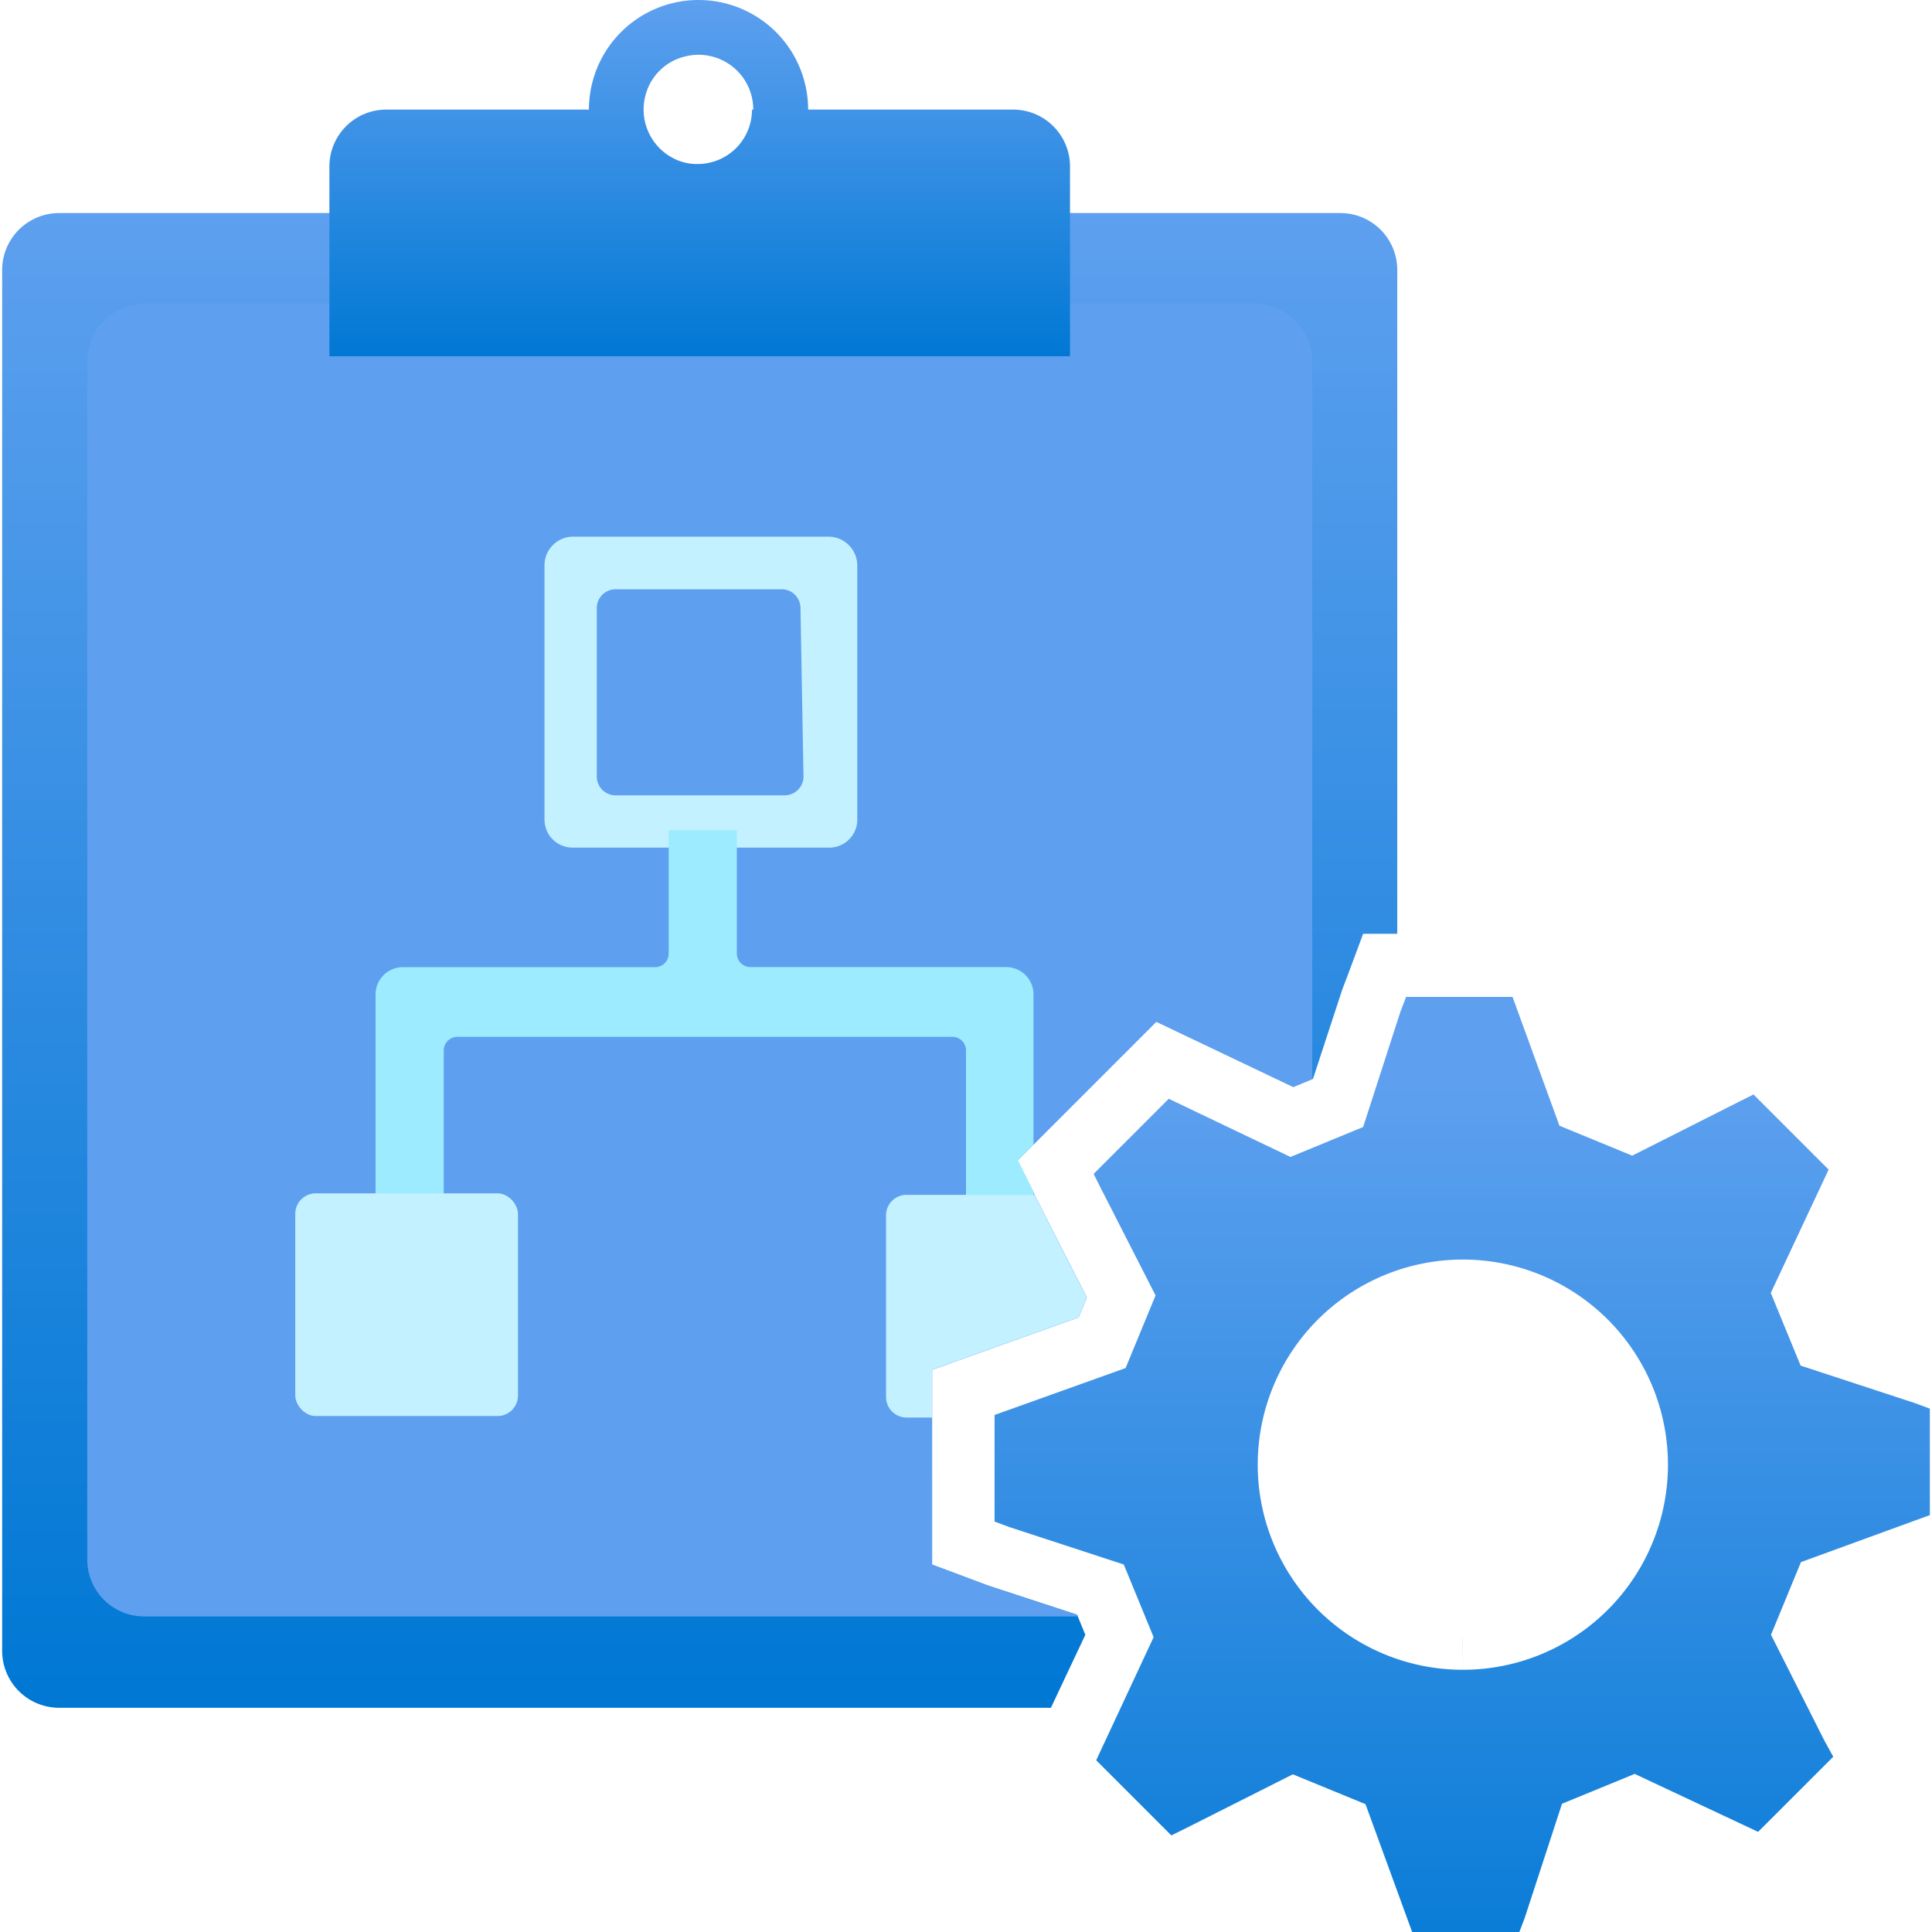 <svg xmlns="http://www.w3.org/2000/svg" width="18" height="18" viewBox="0 0 18 18">
  <defs>
    <linearGradient id="fd0757cc-1ad5-4163-a239-dfca92bc52a7" x1="6.517" y1="1.902" x2="6.517" y2="15.827" gradientUnits="userSpaceOnUse">
      <stop offset="0" stop-color="#5ea0ef"/>
      <stop offset="1" stop-color="#0078d4"/>
    </linearGradient>
    <linearGradient id="fe379522-6c6e-47a9-a43c-525295da91ea" x1="6.517" y1="791.516" x2="6.517" y2="788.197" gradientTransform="matrix(1, 0, 0, -1, 0, 791.516)" gradientUnits="userSpaceOnUse">
      <stop offset="0" stop-color="#5ea0ef"/>
      <stop offset="1" stop-color="#0078d4"/>
    </linearGradient>
    <linearGradient id="af746d61-cdc2-4cf9-ab58-fd7129805032" x1="13.626" y1="10.055" x2="13.626" y2="19.062" gradientUnits="userSpaceOnUse">
      <stop offset="0" stop-color="#5ea0ef"/>
      <stop offset="1" stop-color="#0078d4"/>
    </linearGradient>
    <linearGradient id="f6fda2b6-0659-430e-94ab-5bed1dd1283a" x1="13.627" y1="15.288" x2="13.627" y2="15.593" gradientUnits="userSpaceOnUse">
      <stop offset="0" stop-color="#5ea0ef"/>
      <stop offset="1" stop-color="#0078d4"/>
    </linearGradient>
  </defs>
  <path d="M10.112,15.231l-.077-.187-.83-.272-.139-.052-.382-.143V12.762l.39-.14.975-.349.076-.185-.386-.756-.07-.139-.19-.38.3-.3.7-.7.294-.294.376.179.9.429.184-.076.272-.83.053-.139L12.7,8.7h.318V2.516a.53.53,0,0,0-.53-.531H.551a.531.531,0,0,0-.531.531V15.38a.531.531,0,0,0,.531.531h9.24Z" fill="url(#fd0757cc-1ad5-4163-a239-dfca92bc52a7)"/>
  <path d="M10.035,15.044l-.83-.272-.139-.052-.382-.143V12.762l.39-.14.975-.349.076-.185-.386-.756-.07-.139-.19-.38.3-.3.7-.7.294-.294.376.179.9.429.177-.073V3.365a.53.53,0,0,0-.53-.53H1.344a.53.53,0,0,0-.531.53V14.53a.53.53,0,0,0,.531.53h8.7Z" fill="#5ea0ef"/>
  <path d="M7.529,1.021a1.021,1.021,0,0,0-2.042,0H3.6a.53.53,0,0,0-.531.53V3.319h6.9V1.551a.53.53,0,0,0-.53-.53H7.529ZM6.368.53a.51.51,0,0,1,.65.492H7.006a.506.506,0,0,1-.507.506.475.475,0,0,1-.193-.038A.511.511,0,0,1,6.015.884.5.5,0,0,1,6.368.53Z" fill="url(#fe379522-6c6e-47a9-a43c-525295da91ea)"/>
  <path d="M7.712,5H5.341a.267.267,0,0,0-.268.261V7.636a.261.261,0,0,0,.261.261H7.712a.262.262,0,0,0,.275-.247V5.264A.269.269,0,0,0,7.712,5ZM7.486,7.241a.176.176,0,0,1-.176.169H5.736a.176.176,0,0,1-.176-.169V5.667a.176.176,0,0,1,.176-.177H7.282a.176.176,0,0,1,.176.177Z" fill="#c3f1ff"/>
  <path d="M9,9.787v1.4h.629V11.1l-.146-.291.146-.145v-1.4a.255.255,0,0,0-.247-.254H6.992a.127.127,0,0,1-.127-.127V7.735H6.23V8.884a.127.127,0,0,1-.127.127H3.753a.254.254,0,0,0-.254.254v1.884h.635V9.787a.128.128,0,0,1,.12-.127H8.869A.127.127,0,0,1,9,9.787Z" fill="#9cebff"/>
  <rect x="2.751" y="11.118" width="2.075" height="2.075" rx="0.191" fill="#c3f1ff"/>
  <path d="M8.684,13.176v-.414l.39-.14.975-.349.076-.185-.386-.756-.07-.139-.031-.061H8.446a.191.191,0,0,0-.191.19v1.694a.192.192,0,0,0,.191.191h.238Z" fill="#c3f1ff"/>
  <path d="M17.98,14.116v-.992l-.14-.052-1.064-.349-.278-.677.539-1.149-.7-.7-.14.07-.99.5-.678-.279-.437-1.2H13.1l-.053.139L12.7,10.5l-.677.279-1.134-.542-.7.7.07.139.507.993-.279.677-1.221.437v.993l.14.052,1.064.348.278.677L10.213,16.4l.7.7.14-.069.992-.5.677.278.438,1.2h.992l.053-.139.348-1.065.677-.278,1.15.54.7-.7L17,16.222l-.5-.991.279-.677Zm-4.351,1.441h0a1.911,1.911,0,1,1,1.911-1.911A1.911,1.911,0,0,1,13.626,15.557Z" fill="url(#af746d61-cdc2-4cf9-ab58-fd7129805032)"/>
  <polygon points="13.626 15.263 13.626 15.263 13.626 15.557 13.627 15.263 13.626 15.263" fill="url(#f6fda2b6-0659-430e-94ab-5bed1dd1283a)"/>
</svg>
